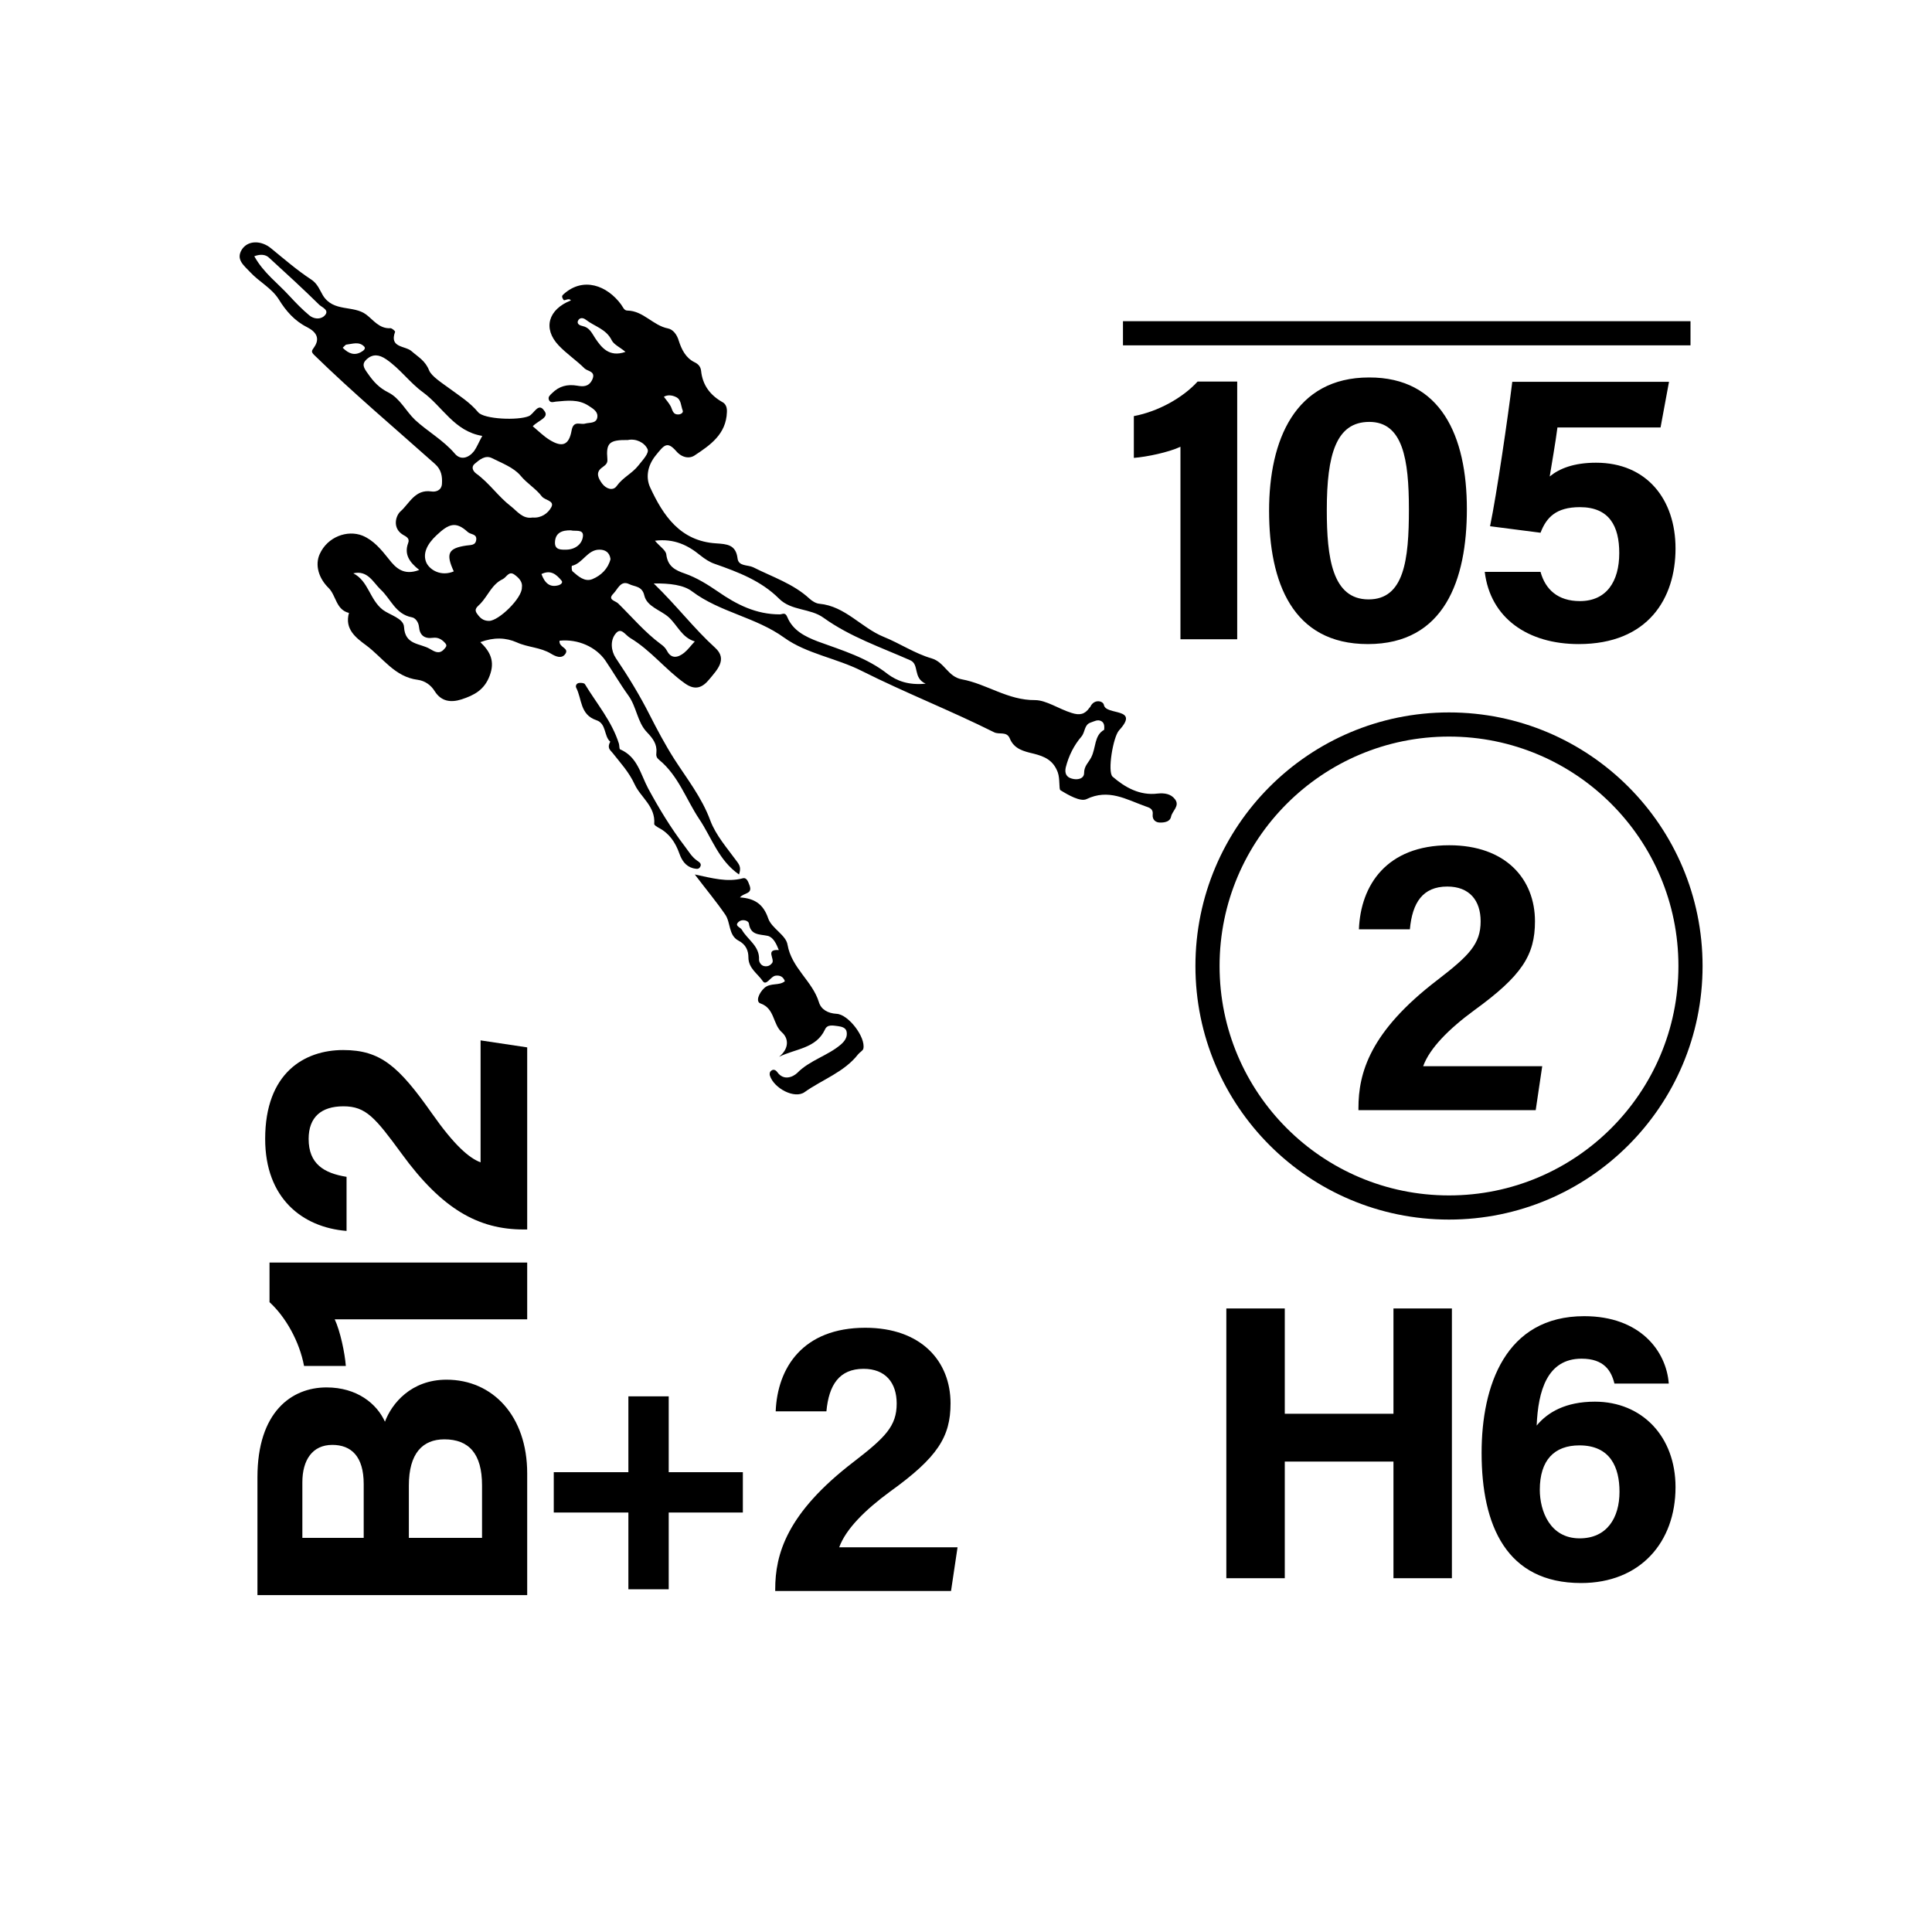 <svg xmlns="http://www.w3.org/2000/svg" xml:space="preserve" viewBox="0 0 800 800"><path fill="none" d="M0 0h800v800H0z"/><path d="M220.6 176.5c2.5 2.1 4.5 4.1 6.9 5.6 5.3 3.3 8.1 2.3 9.2-3.9.8-4.3 3.6-2.2 5.6-2.8 1.8-.5 4.5 0 5-2.4.5-2.5-1.6-3.7-3.6-5-4.3-2.8-8.9-2.1-13.5-1.7-1 .1-2.3.7-2.9-.7-.5-1.3.5-2 1.3-2.8 2.9-2.9 6.3-3.8 10.4-3.1 2.3.4 4.7.6 6.2-2.4 1.7-3.6-1.8-3.5-3.1-4.7-3.4-3.4-7.5-6.1-10.8-9.6-6.6-7-4.3-14.9 5.1-18.6-.9-1.3-2.8.5-3.1-.3-1-1.5-.4-1.8.1-2.3 8.1-7.3 18-3.6 23.8 4.3.8 1.1 1.2 2.5 2.6 2.5 6.6.1 10.6 6.2 16.8 7.4 2 .4 3.7 2.4 4.5 5.2 1.1 3.4 2.8 7 6.5 8.8 1.5.7 2.5 1.8 2.7 3.5.6 6 3.8 10.2 9 13.1 1.2.7 1.8 2.1 1.7 4-.3 9.2-6.9 13.7-13.4 18-2.1 1.4-5.2 1-7.6-1.8-3.8-4.3-5-2.5-8.5 1.8-3.7 4.6-4 9.5-2.3 13.2 5.4 11.7 12.5 22.3 27.4 23.2 4.4.3 8.1.5 8.8 6.2.4 3.4 4.2 2.6 6.5 3.7 7.9 4 16.6 6.8 23.3 13 1.1 1 2.7 2 4.1 2.1 10.7 1 17.3 9.9 26.6 13.7 6.7 2.7 12.9 6.9 19.8 8.9 5.5 1.6 6.7 7.6 12.6 8.7 10.3 1.9 19 8.7 30.3 8.6 4.6 0 9.9 3.7 15.1 5.3 3.4 1.1 5.5.6 7.4-2.1.1-.2.4-.3.4-.5 1.6-3.3 5.3-2.4 5.6-.7.8 4.5 15.1.9 6.3 10.5-2.5 2.7-4.9 17.2-2.7 19.2 5.2 4.5 11.3 7.9 18.6 7 2.9-.3 5.5.1 7.2 2.3 2.2 2.8-1.1 4.8-1.6 7.3-.4 2-2.6 2.4-4.3 2.4-2.1.1-3.5-1.2-3.3-3.3.3-2.6-1.6-2.9-3.2-3.5-7.8-2.8-15.1-7.3-24.2-2.9-2.5 1.2-7.6-1.7-10.8-3.7-.7-.4-.1-4.6-1.1-7.4-1.9-5.1-5.6-6.6-9.9-7.7-4.2-1-8.2-1.9-10-6.4-1.3-3-4.4-1.4-6.5-2.5-18-9-36.9-16.4-54.8-25.4-10.5-5.3-22.8-7.1-32-13.7-11.9-8.6-26.6-10.5-38.2-19.2-3.5-2.7-9.3-3.4-15.9-3.3 9.6 9.3 16.7 18.7 25.4 26.6 5.3 4.8.8 9.2-2.4 13.1-2.8 3.4-5.8 4.8-10.2 1.6-8-5.7-14-13.6-22.5-18.7-2.2-1.3-3.8-4.7-6.1-1.8-2.3 2.8-1.9 7.1.1 10.1 5.2 7.7 9.9 15.4 14.1 23.7 3 5.9 6.4 12.3 10.1 18.1 5.2 8.1 11.4 15.9 14.9 25.4 2.3 6.2 7.1 11.6 11.1 17.1 1.3 1.7 1.6 2.9.8 5.3-8.5-5.9-11.3-15.3-16.5-23-5.4-8.1-8.6-17.9-16.5-24.4-1.1-.9-1.4-1.6-1.2-3.2.3-3.4-1.5-5.8-4-8.4-3.9-4.1-4.2-10.4-7.6-15.1-3.4-4.7-6.4-9.9-9.6-14.6-3.8-5.4-11.1-8.9-18.9-8.1-.4 2.8 3.9 2.9 2.5 5.3-1.6 2.6-4.5 1-6 .1-4.4-2.7-9.6-2.6-14.2-4.7-4.5-2-9.5-2.2-15.1-.1 4.1 3.9 6.1 7.9 3.9 13.8-2.2 6-6.5 8.2-11.7 9.9-4.4 1.4-8.4.9-11.1-3.4-1.6-2.6-4.1-4.3-7-4.7-9.6-1.2-14.5-9.2-21.4-14.3-4.2-3.1-9-6.7-7.1-13.4-5.4-1.3-5.3-7.2-8.4-10.3-4.1-4-5.8-9.5-3.7-14.1 3.2-7.1 11.4-10.1 17.7-7.6 4.6 1.9 7.8 5.8 10.9 9.7 2.8 3.6 6.1 7 12.6 4.5-4.1-3.2-6.3-6.5-4.6-11.1.8-2-.8-2.7-2.2-3.5-4.5-2.8-2.9-8-.9-9.7 3.6-3.2 6-9.2 12.7-8.2 2 .3 4.2-.5 4.4-3.1.2-3.1-.2-5.9-2.9-8.3-16.7-14.9-33.9-29.4-50-45.1-1.3-1.3-1.1-1.7-.1-3.1 2.7-3.8.9-6.5-2.8-8.4-5.2-2.6-8.8-6.7-11.8-11.6-3-4.7-8.1-7.2-11.8-11.2-2.6-2.8-6-5.2-3.5-9.3 2.5-4 8.1-3.9 12.1-.6 5.4 4.4 10.8 9.1 16.6 12.9 2.7 1.7 3.7 4.6 4.9 6.6 4.4 7.1 12.6 3.9 18 8 2.9 2.2 5.4 5.9 10 5.6.6 0 2 1.2 1.9 1.5-2.5 6.7 4.2 5.7 6.8 8 2.7 2.4 5.7 3.9 7.3 8 1 2.4 5.2 5.1 8.2 7.3 4.2 3.1 8.7 5.9 12.1 10 2.4 2.9 16.5 3.5 21 1.6 2.1-.9 3.9-5.8 6.3-2.3 2.4 2.9-2.3 4-4.7 6.5zm162.7 106.6c-5.4-2.4-2.5-8-6.4-9.7-12.2-5.4-24.9-9.7-35.9-17.6-5.5-4-13.3-2.8-18.4-7.9-7.4-7.4-16.9-11-26.6-14.4-2.1-.7-4.1-2-6.1-3.6-5-4.1-10.8-7-18.7-6 2.1 2.5 4.5 3.9 4.7 5.7.6 4.9 3.6 6.5 7.7 7.9 4.9 1.7 9.5 4.6 13.6 7.4 7.9 5.5 15.9 9.5 25.7 9.5 1.1 0 2.2-1.1 3.1 1.1 2.3 5.6 7.4 8.1 12.6 10.1 10.1 3.7 20.4 6.7 29.1 13.6 3.7 2.7 8.4 4.6 15.6 3.9zM199.7 180.5c-11.6-1.9-16.4-12.1-24.6-18.1-5.5-4-9.5-9.8-15.3-13.7-2.8-1.9-5.4-2.2-7.9 0-2.3 2.1-1.3 3.6.5 6.1 2.3 3.3 4.6 5.8 8.4 7.7 4.8 2.4 7.3 7.8 11.1 11.4 5.2 4.8 11.6 8.3 16.4 13.9 2.4 2.9 5.7 1.9 8-1 1.2-1.7 2-3.8 3.4-6.3zm88 85.1c-5.4-1.6-7.2-6.8-10.9-10.1-3.3-2.9-8.9-4.3-10-8.9-.9-4-4-3.6-6.2-4.7-3.6-1.8-4.8 2.1-6.6 3.9-2.6 2.6.8 2.9 2 4.1 5.8 5.7 11 11.9 17.6 16.8 1 .7 1.9 1.5 2.6 2.8 1.8 3.5 4.6 2.8 7.1.8 1.6-1.3 2.7-2.9 4.4-4.7zm-67.2-51.3c3.6.3 6.4-1.7 7.8-4.3 1.4-2.7-2.6-2.8-3.9-4.4-2.5-3.3-6.2-5.4-8.9-8.7-2.8-3.3-7.6-5.1-11.8-7.2-2.8-1.4-5.2.7-7.2 2.4-1.4 1.2-.8 2.9.7 4 5.4 3.9 9.1 9.5 14.3 13.5 2.6 2 4.9 5.4 9 4.7zm39.5-32.1c-7.7-.1-9.1 1.2-8.5 7.9.2 1.9-.9 2.5-2.2 3.5-2.8 2-1.6 4.4 0 6.6 1.7 2.3 4.6 3.2 6.1 1 2.5-3.5 6.4-5.2 8.9-8.4 1.7-2.2 4.7-5.2 3.8-6.9-1.3-2.7-4.8-4.4-8.1-3.7zm-72.1 54.4c-3.4-7.4-2.3-9.6 5.2-10.7 1.7-.3 3.8.1 4.1-2.4.3-2.5-2.3-2.1-3.5-3.2-5-4.6-7.9-3.4-12.9 1.3-4.1 3.8-5.9 7.8-4.2 11.5 1.5 3 6.1 5.7 11.3 3.5zm-41.6.8c6.3 3.2 6.7 10.8 12.2 15.1 2.9 2.2 8.6 3.5 8.8 7.1.4 7.6 6.7 6.7 10.7 9.1 1.9 1.1 3.9 2.4 5.9.1.5-.6 1.4-1.3.6-2.3-1.3-1.6-3-2.7-5.2-2.4-3.6.5-5.5-1.1-5.8-4.5-.2-2.1-1.6-3.8-3-4-6.8-1.3-8.7-7.7-13-11.6-3-2.9-5.3-8-11.2-6.6zm69.8 5.9c.4-2.3-1.2-4-3-5.3-2.4-1.8-3.3 1-4.9 1.8-4.5 2.1-6.1 6.8-9.2 10.1-1.2 1.3-3 2.2-1.4 4.3 1.2 1.7 2.5 2.9 4.9 2.9 4 0 13.7-9.4 13.6-13.8zM105.3 106.1c3.8 6.9 9.8 11.2 14.6 16.5 2.6 2.8 5.3 5.6 8.2 8 1.8 1.5 4.5 1.8 6.2.2 2.4-2.3-.9-3.5-2-4.5-6.8-6.7-13.8-13.1-20.8-19.5-1.4-1.4-3.5-1.7-6.2-.7zm351.9 196.1c.2-1.9-.1-3-1.2-3.6-1.5-.8-2.9.1-4.4.6-2.7.9-2.2 3.9-3.8 5.8-3.1 3.6-5.3 8-6.5 12.8-.5 2.3.2 4 2.5 4.6 2.3.7 5.1.1 5.1-2.3 0-2.9 1.8-4.3 2.9-6.4 2.1-4 1.2-9.2 5.4-11.5zm-204.4-70.7c-.4-2.9-2.3-3.9-4.6-3.9-5 0-6.9 5.7-11.4 6.7-.1 0-.2 1.9.3 2.3 2.3 2 5 4.5 8.2 3.2 3.6-1.5 6.5-4.3 7.5-8.3zm6.2-85.8c-2.4-2-4.8-3-5.7-4.8-2.3-4.7-7.1-5.7-10.7-8.5-1.3-1-2.7-.9-3.3.5-.5 1.3.9 1.9 1.9 2.1 2.9.6 3.8 2.8 5.3 5.1 2.5 3.7 5.7 8 12.5 5.6zm-22.6 73.9c-3.8-.1-6.5 1.1-6.6 5-.1 3.3 2.8 3 4.8 3 3.7-.1 6.6-2.4 6.8-5.8.1-2.8-3.4-1.7-5-2.2zm38.5-55.3c1.1 1.5 2.1 2.6 2.8 3.9.8 1.5.8 3.6 3.4 3.4 1-.1 1.9-.8 1.6-1.6-.8-2-.6-4.6-2.8-5.6-1.6-.8-3.5-1-5-.1zm-133-20.3c2.5 2.5 5 3.4 7.9 1.6.7-.4 1.8-1.3 1-2.1-2.1-2.2-4.8-1.1-7.4-.8-.3 0-.6.5-1.5 1.3zm82.3 93.7c1.4 3.8 3.5 5.7 7.2 4.6.9-.3 1.8-1.1 1.1-1.9-2.1-2.5-4.4-4.6-8.3-2.7zM322.6 437.6c4.1-3.3 4.1-7.5 1.2-10.1-3.9-3.4-2.9-9.9-8.9-12-2.1-.7-.7-4.3 1.6-6.4 2.6-2.3 6.1-.8 8.5-2.8-.7-2-2.2-2.5-3.8-2.3-2.1.2-3.9 4.5-5.4 2.2-2.1-3.1-5.9-5.2-5.9-9.8 0-2.7-1-5.3-4.1-6.9-4.2-2.2-3.2-7.5-5.5-10.8-3.7-5.4-7.9-10.4-12.6-16.6 7.1 1.5 13.4 3.3 19.8 1.6 1.7-.5 2.3 1.4 2.9 3 1.3 3.6-2.4 2.9-4 4.9 6.1.4 9.7 2.8 11.7 8.7 1.4 4.1 7.4 6.9 8 10.9 1.7 9.7 10.3 15 13 23.8.9 3 3.7 4.6 7.3 4.8 4.9.2 12.1 9.7 11.1 14.4-.2.9-1.5 1.5-2.2 2.4-5.8 7.4-14.8 10.4-22.1 15.6-4.1 3-12.7-1.5-14.4-6.8-.2-.5-.1-1.5.3-1.8 1-1.1 2.1-.6 2.8.4 2.6 3.6 6.4 2 8.2.3 5.2-5.3 12.6-7.1 18.1-11.8 1.7-1.5 2.7-3.1 2.4-5.1-.2-1.8-2-2.3-3.6-2.5-1.9-.2-4.4-.9-5.4 1.4-3.7 7.9-12.1 7.9-19 11.3zm-.1-44.2c-1.1-2.8-2.4-5.4-4.7-5.9-3.4-.7-7-.2-7.7-5.1-.2-1.3-2.8-1.9-4.1-.8-2.2 1.8.6 2.3 1.2 3.4 2.3 4.1 7.4 6.7 7.1 12.4 0 .9.8 2.6 2.5 2.7 1.2.1 2.1-.3 2.9-1.3 1.3-1.7-3-5.8 2.8-5.4z"/><path d="M252.7 307.1c-2.7-2.2-1.5-7.5-5.8-8.9-6.8-2.3-5.9-8.8-8.3-13.4-.4-.8.1-1.9 1.2-2 .8-.1 2.1 0 2.4.5 4.9 8.1 11.2 15.4 14.1 24.7.2.8.1 2.2.5 2.3 7.2 3.1 8.4 10.2 11.6 16.2 4.5 8.3 9.4 16.4 15.2 24 1.6 2.1 2.9 4.4 5.1 5.9.9.6 2 1.3 1.2 2.6-.7 1.2-1.9.7-3 .5-3.1-.9-4.6-3.3-5.6-6.1-1.6-4.5-4.1-8.3-8.5-10.6-.7-.4-1.9-1.1-1.9-1.6.6-7.3-5.6-11-8.1-16.4-2.4-5.2-5.9-8.9-9.2-13.1-1-1.2-2.3-2-.9-4.6z"/><path fill="none" d="M100 400h200v300H100z"/><path d="M106.6 660.5v-48.8c0-27 14.1-37.2 28.6-37.2 12.6 0 20.8 6.7 24.2 14.2 2.8-7.5 10.8-17.4 25.5-17.4 19.1 0 33.4 15 33.4 38.8v50.4H106.6zm44-46c0-11.5-5.2-16.2-13-16.2-8.2 0-12.4 6.2-12.4 15.5v23h25.4v-22.3zm49 22.3V615c0-13.1-5.5-19-15.6-19-9 0-14.7 5.8-14.7 19.1v21.7h30.3zM218.3 546.3h-79.7c2.3 4.9 4.2 14 4.6 19.3h-17.3c-1.9-10.1-7.6-20.3-14.3-26.4v-16.4h106.7v23.5zM218.3 509.1h-1.5c-18.6 0-33.7-8.3-50.5-31.4-11-15-14.8-19.6-24.1-19.6-9.2 0-14.4 4.5-14.4 13.5 0 10.4 6.4 14.2 15.7 15.7v22.4c-18.4-1.5-33.7-13.6-33.7-38.1 0-27.4 16.3-36.8 32.3-36.8 15.5 0 23 6.7 36.8 26.3 9.2 13.1 15.3 18.4 20.1 20.2v-50.5l19.3 2.9v75.4z"/><path fill="none" d="M100 500h300v200H100z"/><path d="M276.9 578.2v31.4h30.7v16.7h-30.7v31.8h-16.7v-31.8h-30.9v-16.7h30.9v-31.4h16.7zM321 658.9v-.8c0-14.5 4.7-31.5 32.5-52.8 13.1-10.1 17.8-14.8 17.8-24.1 0-8.7-4.7-14.4-13.7-14.4-10.1 0-14.4 6.7-15.4 17.6h-21c.7-18.1 11.3-34.6 37.1-34.6 23.2 0 35.3 13.9 35.3 31.3 0 13.9-5.4 22.4-25 36.5-10.5 7.7-18.4 15.6-21.1 23.1h49l-2.7 18.1H321z"/><path fill="none" d="M400 100h300v600H400z"/><path d="M488.8 264.7V185c-4.9 2.3-14 4.2-19.3 4.6v-17.3c10.1-1.9 20.3-7.6 26.4-14.3h16.4v106.7h-23.5zM607.4 210.8c0 29.3-9.3 55.9-41 55.9-31.3 0-40.9-25.7-40.9-55.2 0-29.2 10.7-55.2 41.4-55.2 29.7-.1 40.5 24.2 40.5 54.5zm-58 .4c0 19.6 2.2 37 17.3 37 14.7 0 16.7-16.3 16.7-37.3 0-20.7-2.5-36.2-16.4-36.2-13.7 0-17.6 13.4-17.6 36.5zM687.6 177h-42.7c-.7 5.7-2.5 15.9-3.2 20.3 4-3.3 10-5.7 19.2-5.7 21 0 32.9 15.2 32.9 35.5 0 20.6-11.3 39.6-40.1 39.6-21.1 0-36.6-10.8-38.9-29.9h23.1c2 7.3 7.2 12.1 16.3 12.1 11 0 16.3-8.1 16.3-19.9 0-11.1-4.1-19-16.3-19-9.9 0-13.9 4.3-16.3 10.6l-20.9-2.7c2.8-13.5 7.4-45.2 9.2-59.8h64.9l-3.5 18.9zM507.9 541.8H532v43.6h45v-43.6h24.2v111.7H577v-48.3h-45v48.3h-24.2V541.8zM668.5 572.9c-1.3-5.3-4.3-10.3-13.6-10.3-14.3 0-18 13.4-18.6 27.7 4.5-5.5 12-9.9 24.1-9.9 19.5 0 33.4 14.4 33.4 35.4 0 22.8-14.6 39.7-39.1 39.7-30.9 0-41.2-23.8-41.2-53.9 0-27.7 9.8-56.6 42.5-56.6 23.2 0 34 14.5 35 27.9h-22.5zm2.1 44.8c0-10.1-3.8-19.2-16.6-19.2-10.4 0-16.4 6.1-16.4 18.4 0 8.6 4.1 20.1 16.5 20.1 11.3 0 16.5-8.5 16.5-19.3z"/><path fill="none" d="M500 300.4h199.5v200H500z"/><path d="M562.5 459.7v-.8c0-14.6 4.7-31.7 32.7-53.1 13.1-10.1 17.9-14.9 17.9-24.3 0-8.7-4.7-14.4-13.8-14.4-10.2 0-14.5 6.7-15.5 17.7h-21.1c.7-18.2 11.4-34.8 37.4-34.8 23.4 0 35.5 14 35.5 31.5 0 14-5.4 22.5-25.1 36.8C600 426 592 434 589.3 441.5h49.3l-2.7 18.2h-73.4z"/><circle cx="600" cy="400" r="100" fill="none" stroke="#000" stroke-miterlimit="10" stroke-width="10"/><path fill="none" stroke="#000" stroke-miterlimit="10" stroke-width="10" d="M465 138h235"/></svg>